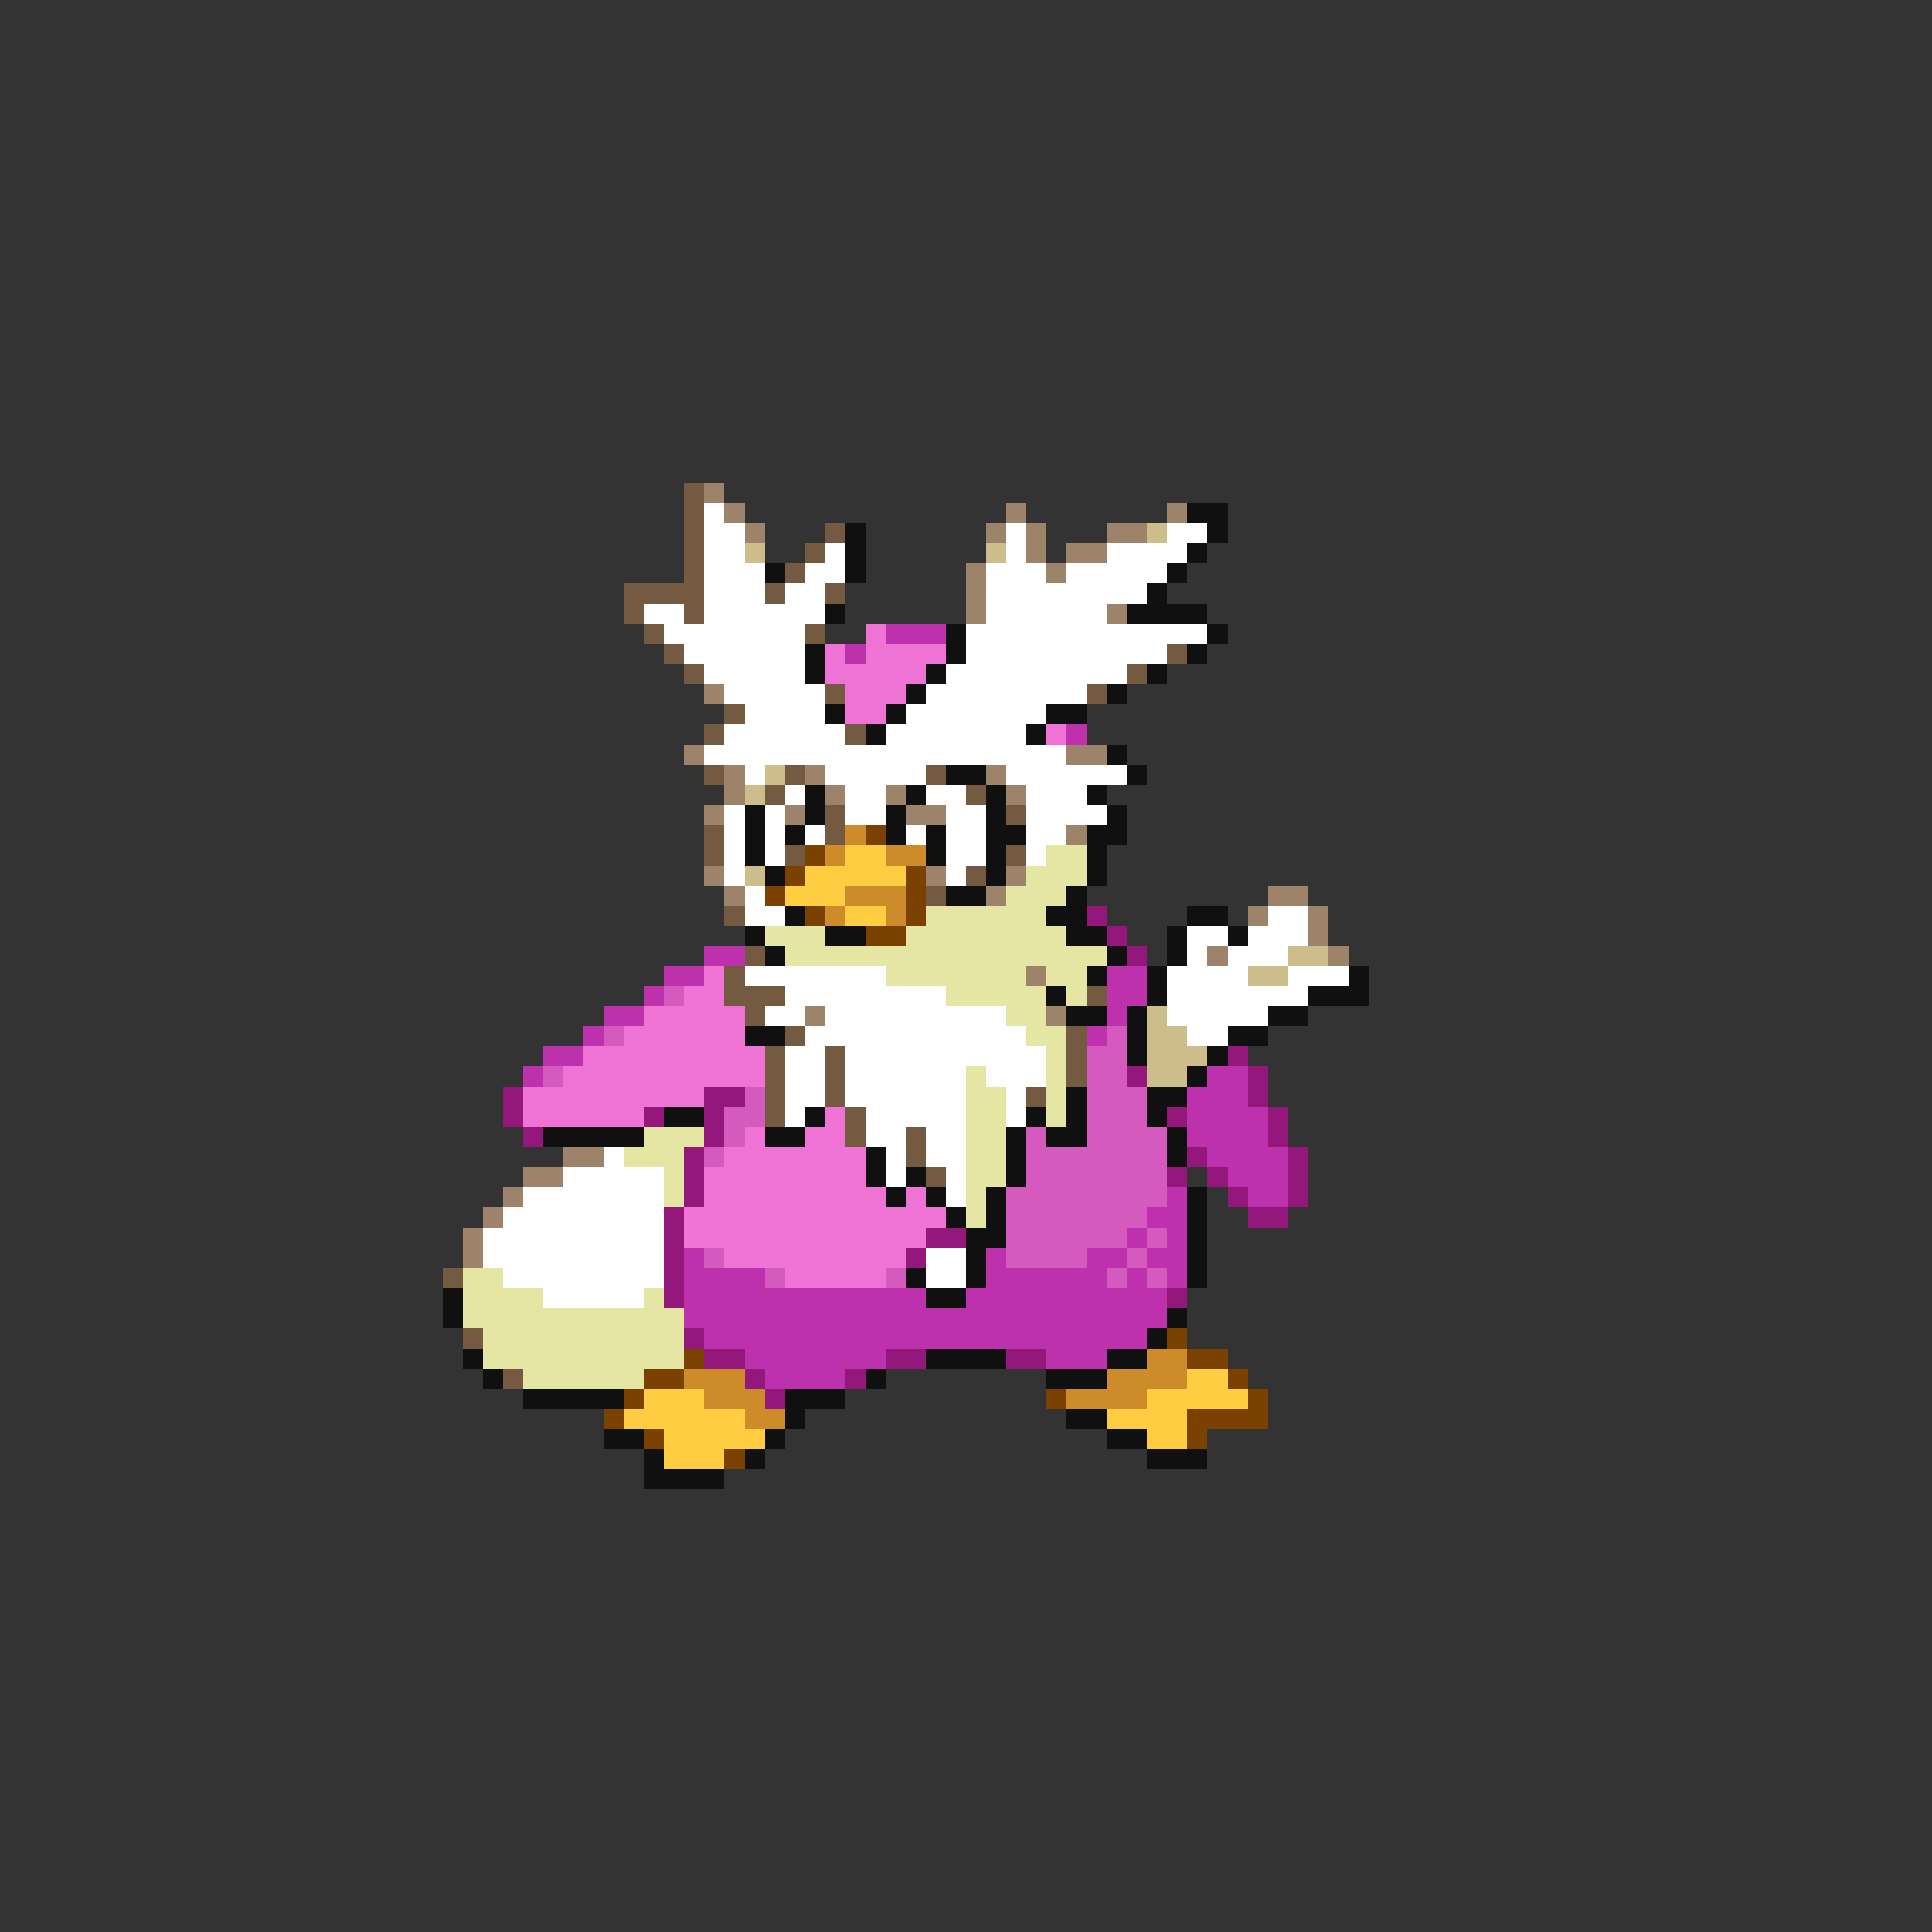 <svg xmlns="http://www.w3.org/2000/svg" viewBox="0 -0.5 96 96" shape-rendering="crispEdges">
<rect x="0" y="-0.5" width="96" height="96" fill="#333333" stroke="none"/>
<path stroke="#735a41" d="M34 24h1M34 25h1M34 26h1M41 26h1M34 27h1M40 27h1M34 28h1M39 28h1M31 29h4M38 29h1M41 29h1M31 30h1M34 30h1M32 31h1M40 31h1M33 32h1M58 32h1M34 33h1M56 33h1M41 34h1M54 34h1M36 35h1M35 36h1M42 36h1M35 38h1M39 38h1M46 38h1M38 39h1M48 39h1M41 40h1M50 40h1M35 41h1M41 41h1M35 42h1M39 42h1M50 42h1M48 43h1M46 44h1M36 45h1M37 47h1M36 48h1M36 49h3M54 49h1M37 50h1M39 51h1M53 51h1M38 52h1M41 52h1M53 52h1M38 53h1M41 53h1M53 53h1M38 54h1M41 54h1M51 54h1M38 55h1M42 55h1M42 56h1M45 56h1M45 57h1M46 58h1M22 63h1M23 66h1M25 68h1" />
<path stroke="#9c836a" d="M35 24h1M36 25h1M50 25h1M58 25h1M37 26h1M49 26h1M51 26h1M55 26h2M51 27h1M53 27h2M48 28h1M52 28h1M48 29h1M48 30h1M55 30h1M35 34h1M34 37h1M53 37h2M36 38h1M40 38h1M49 38h1M36 39h1M41 39h1M44 39h1M50 39h1M35 40h1M39 40h1M45 40h2M53 41h1M35 43h1M46 43h1M50 43h1M36 44h1M49 44h1M63 44h2M62 45h1M65 45h1M65 46h1M60 47h1M66 47h1M51 48h1M40 50h1M52 50h1M28 57h2M26 58h2M25 59h1M24 60h1M23 61h1M23 62h1" />
<path stroke="#ffffff" d="M35 25h1M35 26h2M50 26h1M58 26h2M35 27h2M41 27h1M50 27h1M55 27h4M35 28h3M40 28h2M49 28h3M53 28h5M35 29h3M39 29h2M49 29h8M32 30h2M35 30h6M49 30h6M33 31h7M48 31h12M34 32h6M48 32h10M35 33h5M47 33h9M36 34h5M46 34h8M37 35h4M45 35h7M36 36h6M44 36h7M35 37h18M37 38h1M41 38h5M50 38h6M39 39h1M42 39h2M46 39h2M51 39h3M36 40h1M38 40h1M42 40h2M47 40h2M51 40h4M36 41h1M38 41h1M40 41h1M45 41h1M47 41h2M51 41h2M36 42h1M38 42h1M47 42h2M51 42h1M36 43h1M47 43h1M37 44h1M37 45h2M63 45h2M59 46h2M62 46h3M59 47h1M61 47h3M37 48h7M58 48h4M64 48h3M39 49h8M58 49h7M38 50h2M41 50h9M58 50h5M40 51h11M59 51h2M39 52h2M42 52h10M39 53h2M42 53h6M49 53h3M39 54h2M42 54h6M50 54h1M39 55h1M43 55h5M50 55h1M43 56h2M46 56h2M30 57h1M44 57h1M46 57h2M28 58h5M44 58h1M47 58h1M26 59h7M47 59h1M25 60h8M24 61h9M24 62h9M46 62h2M25 63h8M46 63h2M27 64h5" />
<path stroke="#101010" d="M59 25h2M42 26h1M60 26h1M42 27h1M59 27h1M38 28h1M42 28h1M58 28h1M57 29h1M41 30h1M56 30h4M47 31h1M60 31h1M40 32h1M47 32h1M59 32h1M40 33h1M46 33h1M57 33h1M45 34h1M55 34h1M41 35h1M44 35h1M52 35h2M43 36h1M51 36h1M55 37h1M47 38h2M56 38h1M40 39h1M45 39h1M49 39h1M54 39h1M37 40h1M40 40h1M44 40h1M49 40h1M55 40h1M37 41h1M39 41h1M44 41h1M46 41h1M49 41h2M54 41h2M37 42h1M46 42h1M49 42h1M54 42h1M38 43h1M49 43h1M54 43h1M47 44h2M53 44h1M39 45h1M52 45h2M59 45h2M37 46h1M41 46h2M53 46h2M58 46h1M61 46h1M38 47h1M55 47h1M58 47h1M54 48h1M57 48h1M67 48h1M52 49h1M57 49h1M65 49h3M53 50h2M56 50h1M63 50h2M37 51h2M56 51h1M61 51h2M56 52h1M60 52h1M59 53h1M53 54h1M57 54h2M33 55h2M40 55h1M51 55h1M53 55h1M57 55h1M27 56h5M38 56h2M50 56h1M52 56h2M58 56h1M43 57h1M50 57h1M58 57h1M43 58h1M45 58h1M50 58h1M44 59h1M46 59h1M49 59h1M59 59h1M47 60h1M49 60h1M59 60h1M48 61h2M59 61h1M48 62h1M59 62h1M45 63h1M48 63h1M59 63h1M22 64h1M46 64h2M22 65h1M58 65h1M57 66h1M23 67h1M46 67h4M55 67h2M24 68h1M43 68h1M52 68h3M26 69h5M39 69h3M39 70h1M53 70h2M30 71h2M38 71h1M55 71h2M32 72h1M37 72h1M57 72h3M32 73h4" />
<path stroke="#cdbd8b" d="M57 26h1M37 27h1M49 27h1M38 38h1M37 39h1M37 43h1M64 47h2M62 48h2M57 50h1M57 51h2M57 52h3M57 53h2" />
<path stroke="#ee73d5" d="M43 31h1M41 32h1M43 32h4M41 33h5M42 34h3M42 35h2M52 36h1M35 48h1M34 49h2M32 50h5M31 51h6M29 52h9M28 53h10M26 54h9M26 55h6M41 55h1M37 56h1M40 56h2M36 57h7M35 58h8M35 59h9M45 59h1M34 60h13M34 61h12M36 62h9M39 63h5" />
<path stroke="#bd31ac" d="M44 31h3M42 32h1M53 36h1M35 47h2M33 48h2M55 48h2M32 49h1M55 49h2M30 50h2M55 50h1M29 51h1M54 51h1M27 52h2M26 53h1M60 53h2M59 54h3M59 55h4M59 56h4M60 57h4M61 58h3M58 59h1M62 59h2M57 60h2M56 61h1M58 61h1M34 62h1M49 62h1M54 62h2M57 62h2M34 63h4M49 63h6M56 63h1M58 63h1M34 64h12M48 64h10M34 65h24M35 66h22M37 67h7M52 67h3M38 68h4" />
<path stroke="#cd8b29" d="M42 41h1M41 42h1M44 42h2M42 44h3M41 45h1M44 45h1M57 67h2M34 68h3M55 68h4M35 69h3M53 69h4M37 70h2" />
<path stroke="#7b4100" d="M43 41h1M40 42h1M39 43h1M45 43h1M38 44h1M45 44h1M40 45h1M45 45h1M43 46h2M58 66h1M34 67h1M59 67h2M32 68h2M61 68h1M31 69h1M52 69h1M62 69h1M30 70h1M59 70h4M32 71h1M59 71h1M36 72h1" />
<path stroke="#ffcd41" d="M42 42h2M40 43h5M39 44h3M42 45h2M59 68h2M32 69h3M57 69h5M31 70h6M55 70h4M33 71h5M57 71h2M33 72h3" />
<path stroke="#e6e6a4" d="M52 42h2M51 43h3M50 44h3M46 45h6M38 46h3M45 46h8M39 47h16M44 48h7M52 48h2M47 49h5M53 49h1M50 50h2M51 51h2M52 52h1M48 53h1M52 53h1M48 54h2M52 54h1M48 55h2M52 55h1M32 56h3M48 56h2M31 57h3M48 57h2M33 58h1M48 58h2M33 59h1M48 59h1M48 60h1M23 63h2M23 64h4M32 64h1M23 65h11M24 66h10M24 67h10M26 68h6" />
<path stroke="#94187b" d="M54 45h1M55 46h1M56 47h1M61 52h1M56 53h1M62 53h1M25 54h1M35 54h2M62 54h1M25 55h1M32 55h1M35 55h1M58 55h1M63 55h1M26 56h1M35 56h1M63 56h1M34 57h1M59 57h1M64 57h1M34 58h1M58 58h1M60 58h1M64 58h1M34 59h1M61 59h1M64 59h1M33 60h1M62 60h2M33 61h1M46 61h2M33 62h1M45 62h1M33 63h1M33 64h1M58 64h1M34 66h1M35 67h2M44 67h2M50 67h2M37 68h1M42 68h1M38 69h1" />
<path stroke="#d55abd" d="M33 49h1M30 51h1M55 51h1M54 52h2M27 53h1M54 53h2M37 54h1M54 54h3M36 55h2M54 55h3M36 56h1M51 56h1M54 56h4M35 57h1M51 57h7M51 58h7M50 59h8M50 60h7M50 61h6M57 61h1M35 62h1M50 62h4M56 62h1M38 63h1M44 63h1M55 63h1M57 63h1" />
</svg>